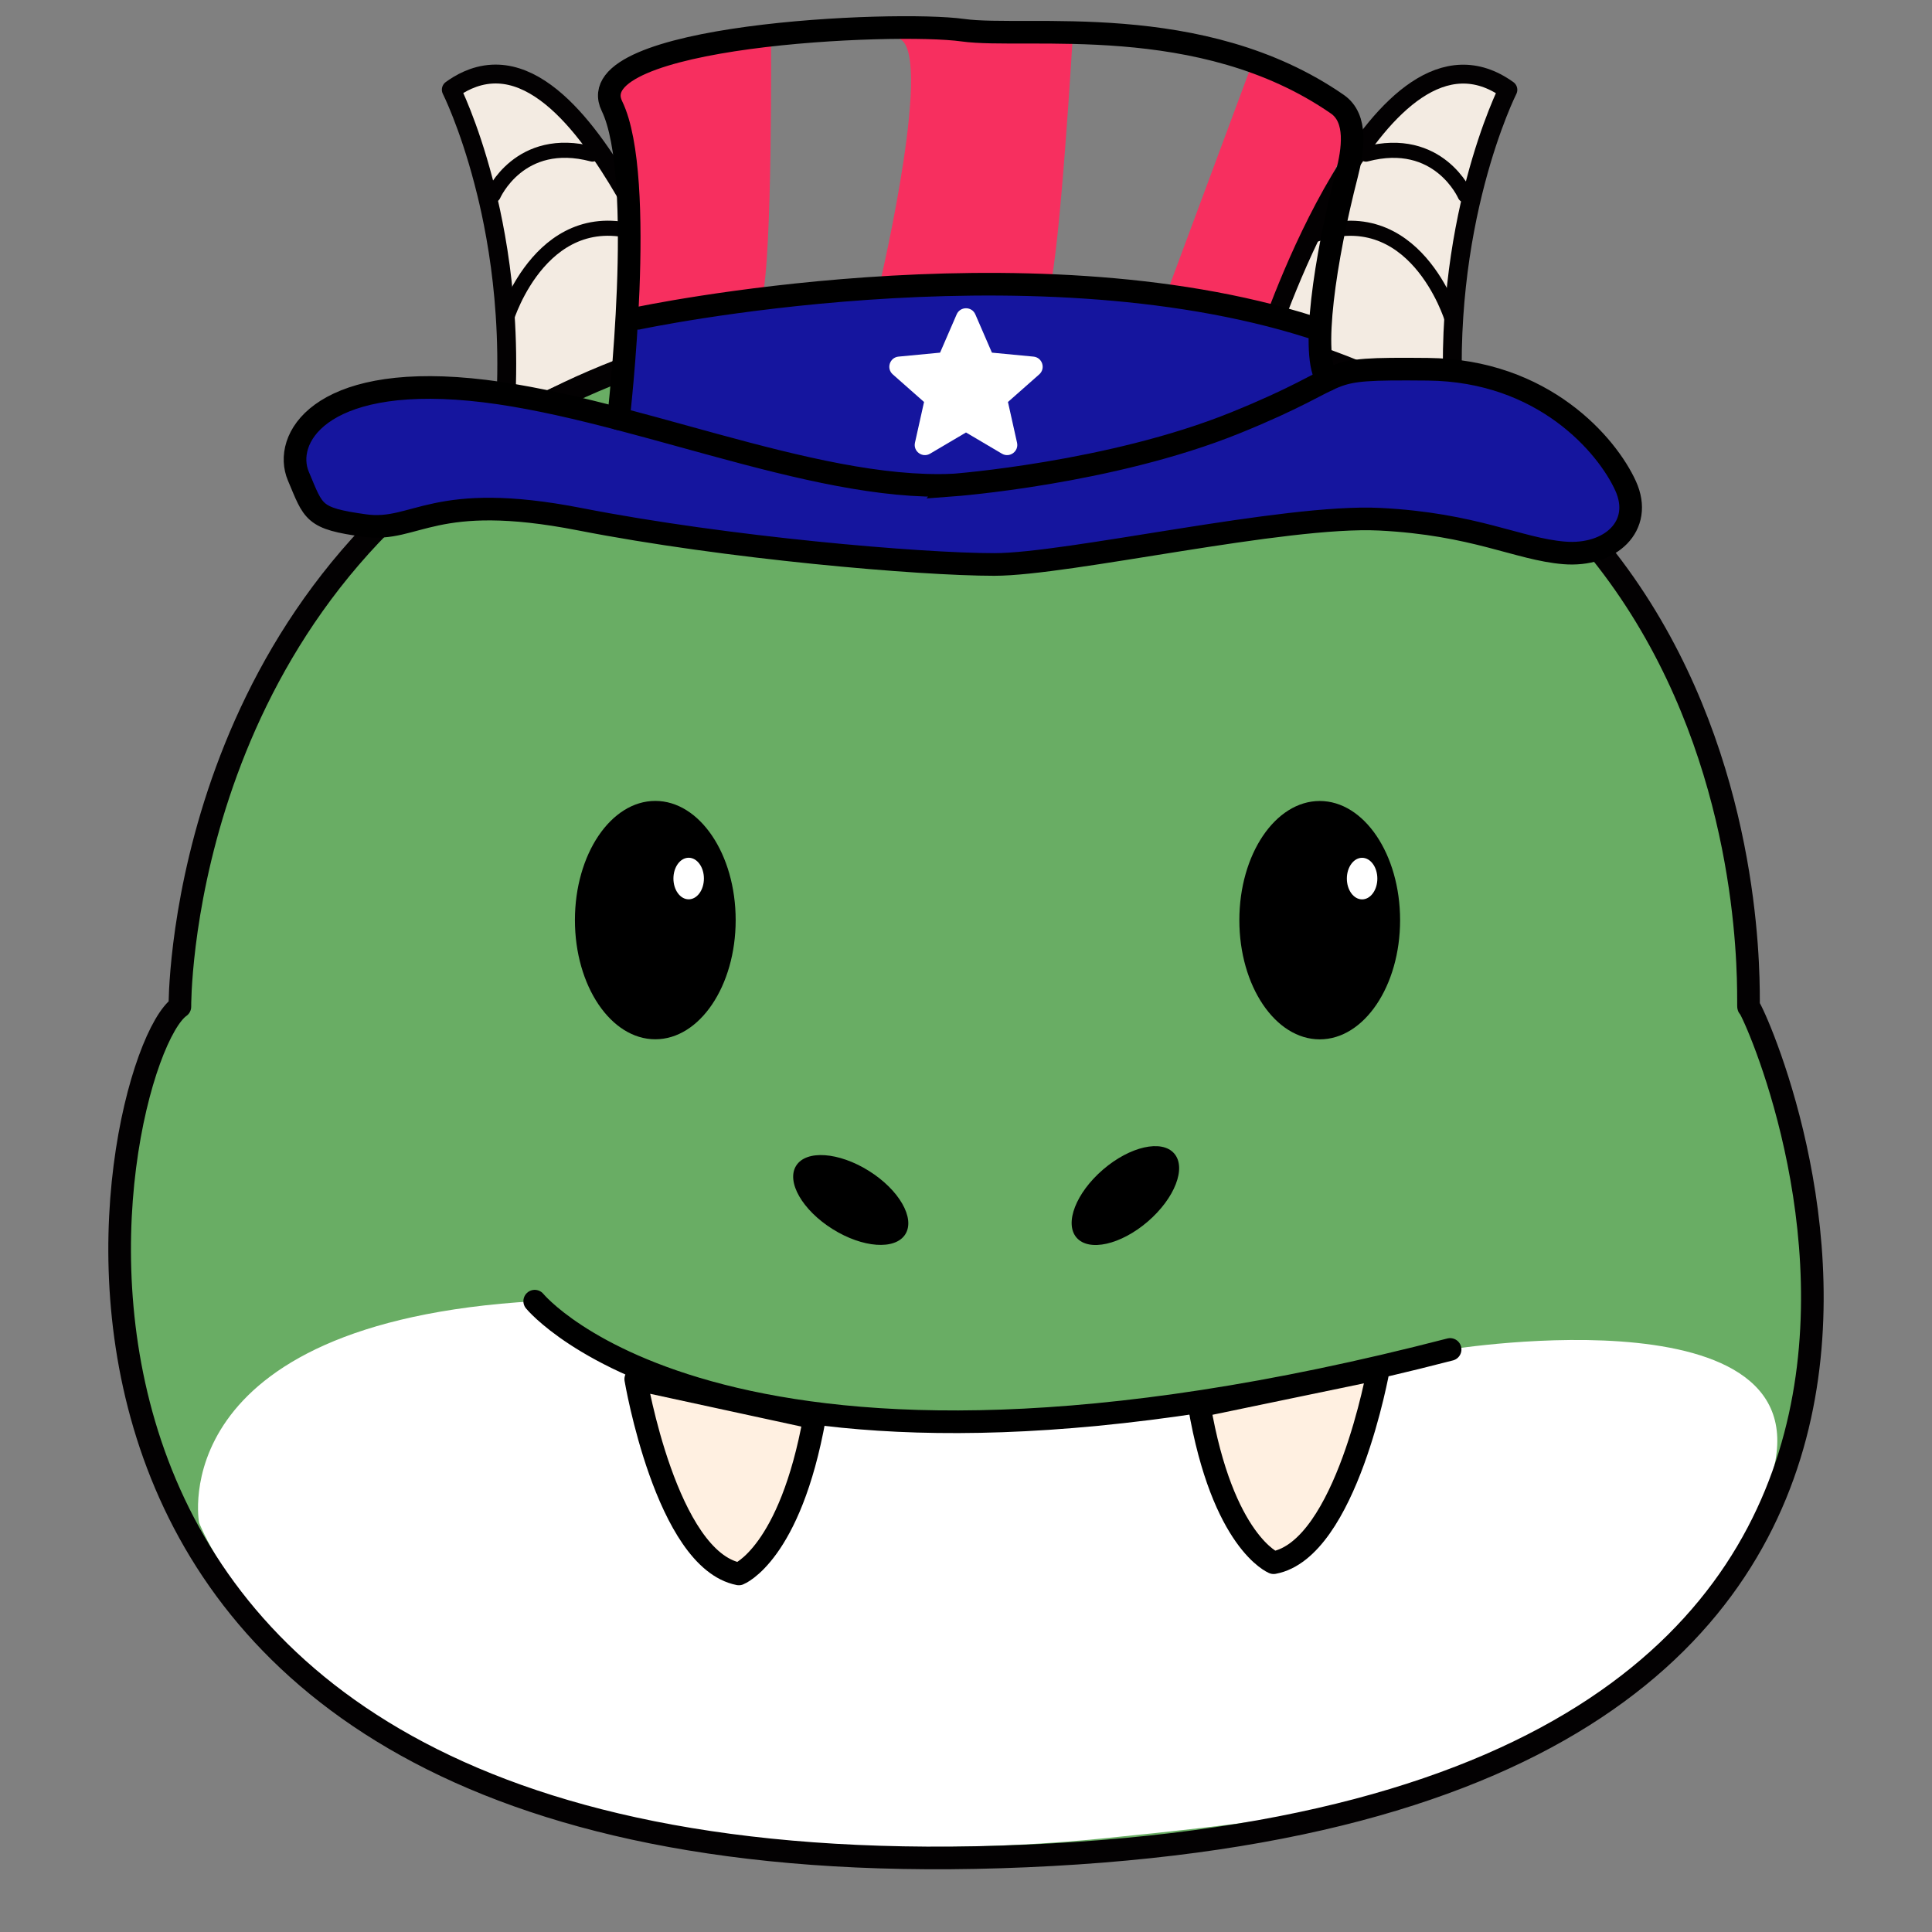 <?xml version="1.0" encoding="UTF-8"?>
<svg id="Layer_1" data-name="Layer 1" xmlns="http://www.w3.org/2000/svg" width="1024" height="1024" viewBox="0 0 1024 1024">
  <rect x="0" y="0" width="1024" height="1024" fill="#808080" stroke="none"/>
  <path d="M568.52,20.33s-6.59,112.21-12.28,133.14l-89.58-4.58s29.3-124.93,9.09-128.64,92.78.08,92.78.08Z" fill="#f72f5f"/>
  <path d="M719.19,66.89s-39.13,75.56-44.83,96.49l-55.25-9.91,44.97-120.93,55.11,34.35Z" fill="#f72f5f"/>
  <path d="M239.2,47.53s9.04,17.89,17.1,48.66c1.43,5.46,5.82,22.24,8.88,45.1,2.68,20.01,4.76,47.6,2.36,80.84,32.86-14.42,65.71-28.84,98.57-43.26-7.64-25.34-17.07-45.27-24.9-59.57-15.28-27.91-44.87-81.95-80.39-80.01-9.72.53-17.32,5.12-21.62,8.24Z" fill="#f3ebe2" stroke="#030102" stroke-linejoin="round" stroke-width="10"/>
  <path d="M268.42,168.7s19.72-64.25,74.57-43.67" fill="#f3ebe2" stroke="#030102" stroke-linecap="round" stroke-linejoin="round" stroke-width="8"/>
  <path d="M261.46,103.33s13.89-31.89,52.54-21.67" fill="none" stroke="#030102" stroke-linecap="round" stroke-linejoin="round" stroke-width="8"/>
  <path d="M408.67,18.62s.84,118.76-4.85,139.69l-71.89,15.11s11.64-121.97-8.57-125.68,85.31-29.11,85.31-29.11Z" fill="#f72f5f"/>
  <path d="M95.34,533.56s-1.58-199.45,169.27-305.55c60.99-37.87,143.95-63.85,256.79-64.61,428.96-2.9,403.95,373.18,405.42,370.24,1.47-2.94,203.16,431.64-396.69,450.58C-41.33,1002.26,55.67,561.46,95.34,533.56Z" fill="#69ad64" stroke="#030102" stroke-linecap="round" stroke-linejoin="round" stroke-width="2"/>
  <path d="M799.21,47.59s-36.16,71.54-28.38,174.6l-98.56-43.28S731.64-.9,799.21,47.59Z" fill="#f3ebe2" stroke="#030102" stroke-linejoin="round" stroke-width="10"/>
  <g>
    <ellipse cx="347.32" cy="487.67" rx="42.6" ry="63.17"/>
    <ellipse cx="365.01" cy="465.64" rx="8.08" ry="11.02" fill="#fff"/>
  </g>
  <g>
    <ellipse cx="699.48" cy="487.71" rx="42.6" ry="63.17"/>
    <ellipse cx="721.94" cy="465.67" rx="8.08" ry="11.02" fill="#fff"/>
  </g>
  <path d="M105.51,807.04s-19.87-105.84,177.9-117.39c0,0,25.9,57.8,180.04,60.61,29.61.54,62.3,3.26,102.24-1.44,0,0,29.62.95,73.98-3.71,31.76-3.34,64.78-6.18,128.91-29.87,0,0,208.08-33.64,168.4,73.23,0,0-10.44,95.32-160.11,152.15-47.58,18.06-114.58,26.01-192.85,33.84-104.48,10.46-222.74,2.33-292.34-19.13-146.56-45.19-186.18-148.3-186.18-148.3Z" fill="#fff"/>
  <path d="M95.34,533.56s-1.58-199.45,169.27-305.55c60.99-37.87,143.95-63.85,256.79-64.61,428.96-2.9,403.95,373.18,405.42,370.24,1.47-2.94,203.16,431.64-396.69,450.58C-41.33,1002.26,55.67,561.46,95.34,533.56Z" fill="none" stroke="#030102" stroke-linecap="round" stroke-linejoin="round" stroke-width="12"/>
  <ellipse cx="450.91" cy="636.07" rx="18.18" ry="34.16" transform="translate(-327.54 679.85) rotate(-57.89)"/>
  <ellipse cx="596.48" cy="633.69" rx="34.16" ry="18.18" transform="translate(-268.96 542.22) rotate(-40.7)"/>
  <path d="M769.54,168.73s-19.7-64.26-74.56-43.69" fill="#f3ebe2" stroke="#030102" stroke-linecap="round" stroke-linejoin="round" stroke-width="8"/>
  <path d="M776.51,103.36s-13.88-31.89-52.53-21.68" fill="none" stroke="#030102" stroke-linecap="round" stroke-linejoin="round" stroke-width="8"/>
  <path d="M283.41,689.65s101.9,124.84,485.18,25.59" fill="none" stroke="#000" stroke-linecap="round" stroke-miterlimit="10" stroke-width="12"/>
  <path d="M336.96,730.94s16.15,95.77,54.65,103.28c0,0,27.11-10.58,40.1-82.73l-94.75-20.55Z" fill="#fff0e1" stroke="#000" stroke-linecap="round" stroke-linejoin="round" stroke-width="12"/>
  <path d="M730.62,725.47s-17,95.63-55.57,102.79c0,0-27.01-10.82-39.37-83.08l94.93-19.71Z" fill="#fff0e1" stroke="#000" stroke-linecap="round" stroke-linejoin="round" stroke-width="12"/>
  <path d="M354.88,278.72c-.87-13.22,17.76-25.21,41.61-26.78,23.85-1.57,43.89,7.87,44.76,21.09" fill="#508a49"/>
  <g>
    <path d="M331.93,173.42l-8.99,67.13s461.68,92.97,379.49-18.61l-.45-48.52c-2.03-.19-162.8-23.19-159.4-22.78,92.64,11.02-169.11-4.29-210.66,22.78Z" fill="#15159e"/>
    <path d="M505,257.13s83.55-6.21,149.77-33.02,40.25-28.97,101.89-28.4,95.26,40.52,104.94,61.81-8.15,37.53-32.6,35.52-47.38-15.33-97.81-17.84-164.9,23.98-204.2,23.98-141.7-8.74-219.65-23.98-86.6,7.17-114.11,3.35-26.89-6.8-35.1-26.2,10.64-53.53,91.14-45.89,180.34,53.93,255.74,50.66Z" fill="#15159e" stroke="#000" stroke-miterlimit="10" stroke-width="12"/>
    <path d="M337.96,168.73s205.26-43.68,357.01,4.69" fill="none" stroke="#000" stroke-linecap="round" stroke-linejoin="round" stroke-width="12"/>
    <path d="M327.8,221.94s14.88-128.01-3.46-165.71S473.88,10.91,510.33,16c33.59,4.7,126.26-10.8,198.5,39.23,10.85,7.51,8.32,24.29,5.03,37.07-11.52,44.69-19.47,96.91-10.21,109.02" fill="none" stroke="#000" stroke-linecap="round" stroke-linejoin="round" stroke-width="12"/>
  </g>
  <path d="M516.95,166.63l8.79,20.28,22.01,2.1c4.7.45,6.6,6.29,3.06,9.42l-16.57,14.63,4.81,21.58c1.03,4.61-3.95,8.22-8.01,5.82l-19.04-11.24-19.04,11.24c-4.07,2.4-9.04-1.21-8.01-5.82l4.81-21.58-16.57-14.63c-3.54-3.13-1.64-8.97,3.06-9.42l22.01-2.1,8.79-20.28c1.88-4.33,8.03-4.33,9.9,0Z" fill="#fff"/>
</svg>